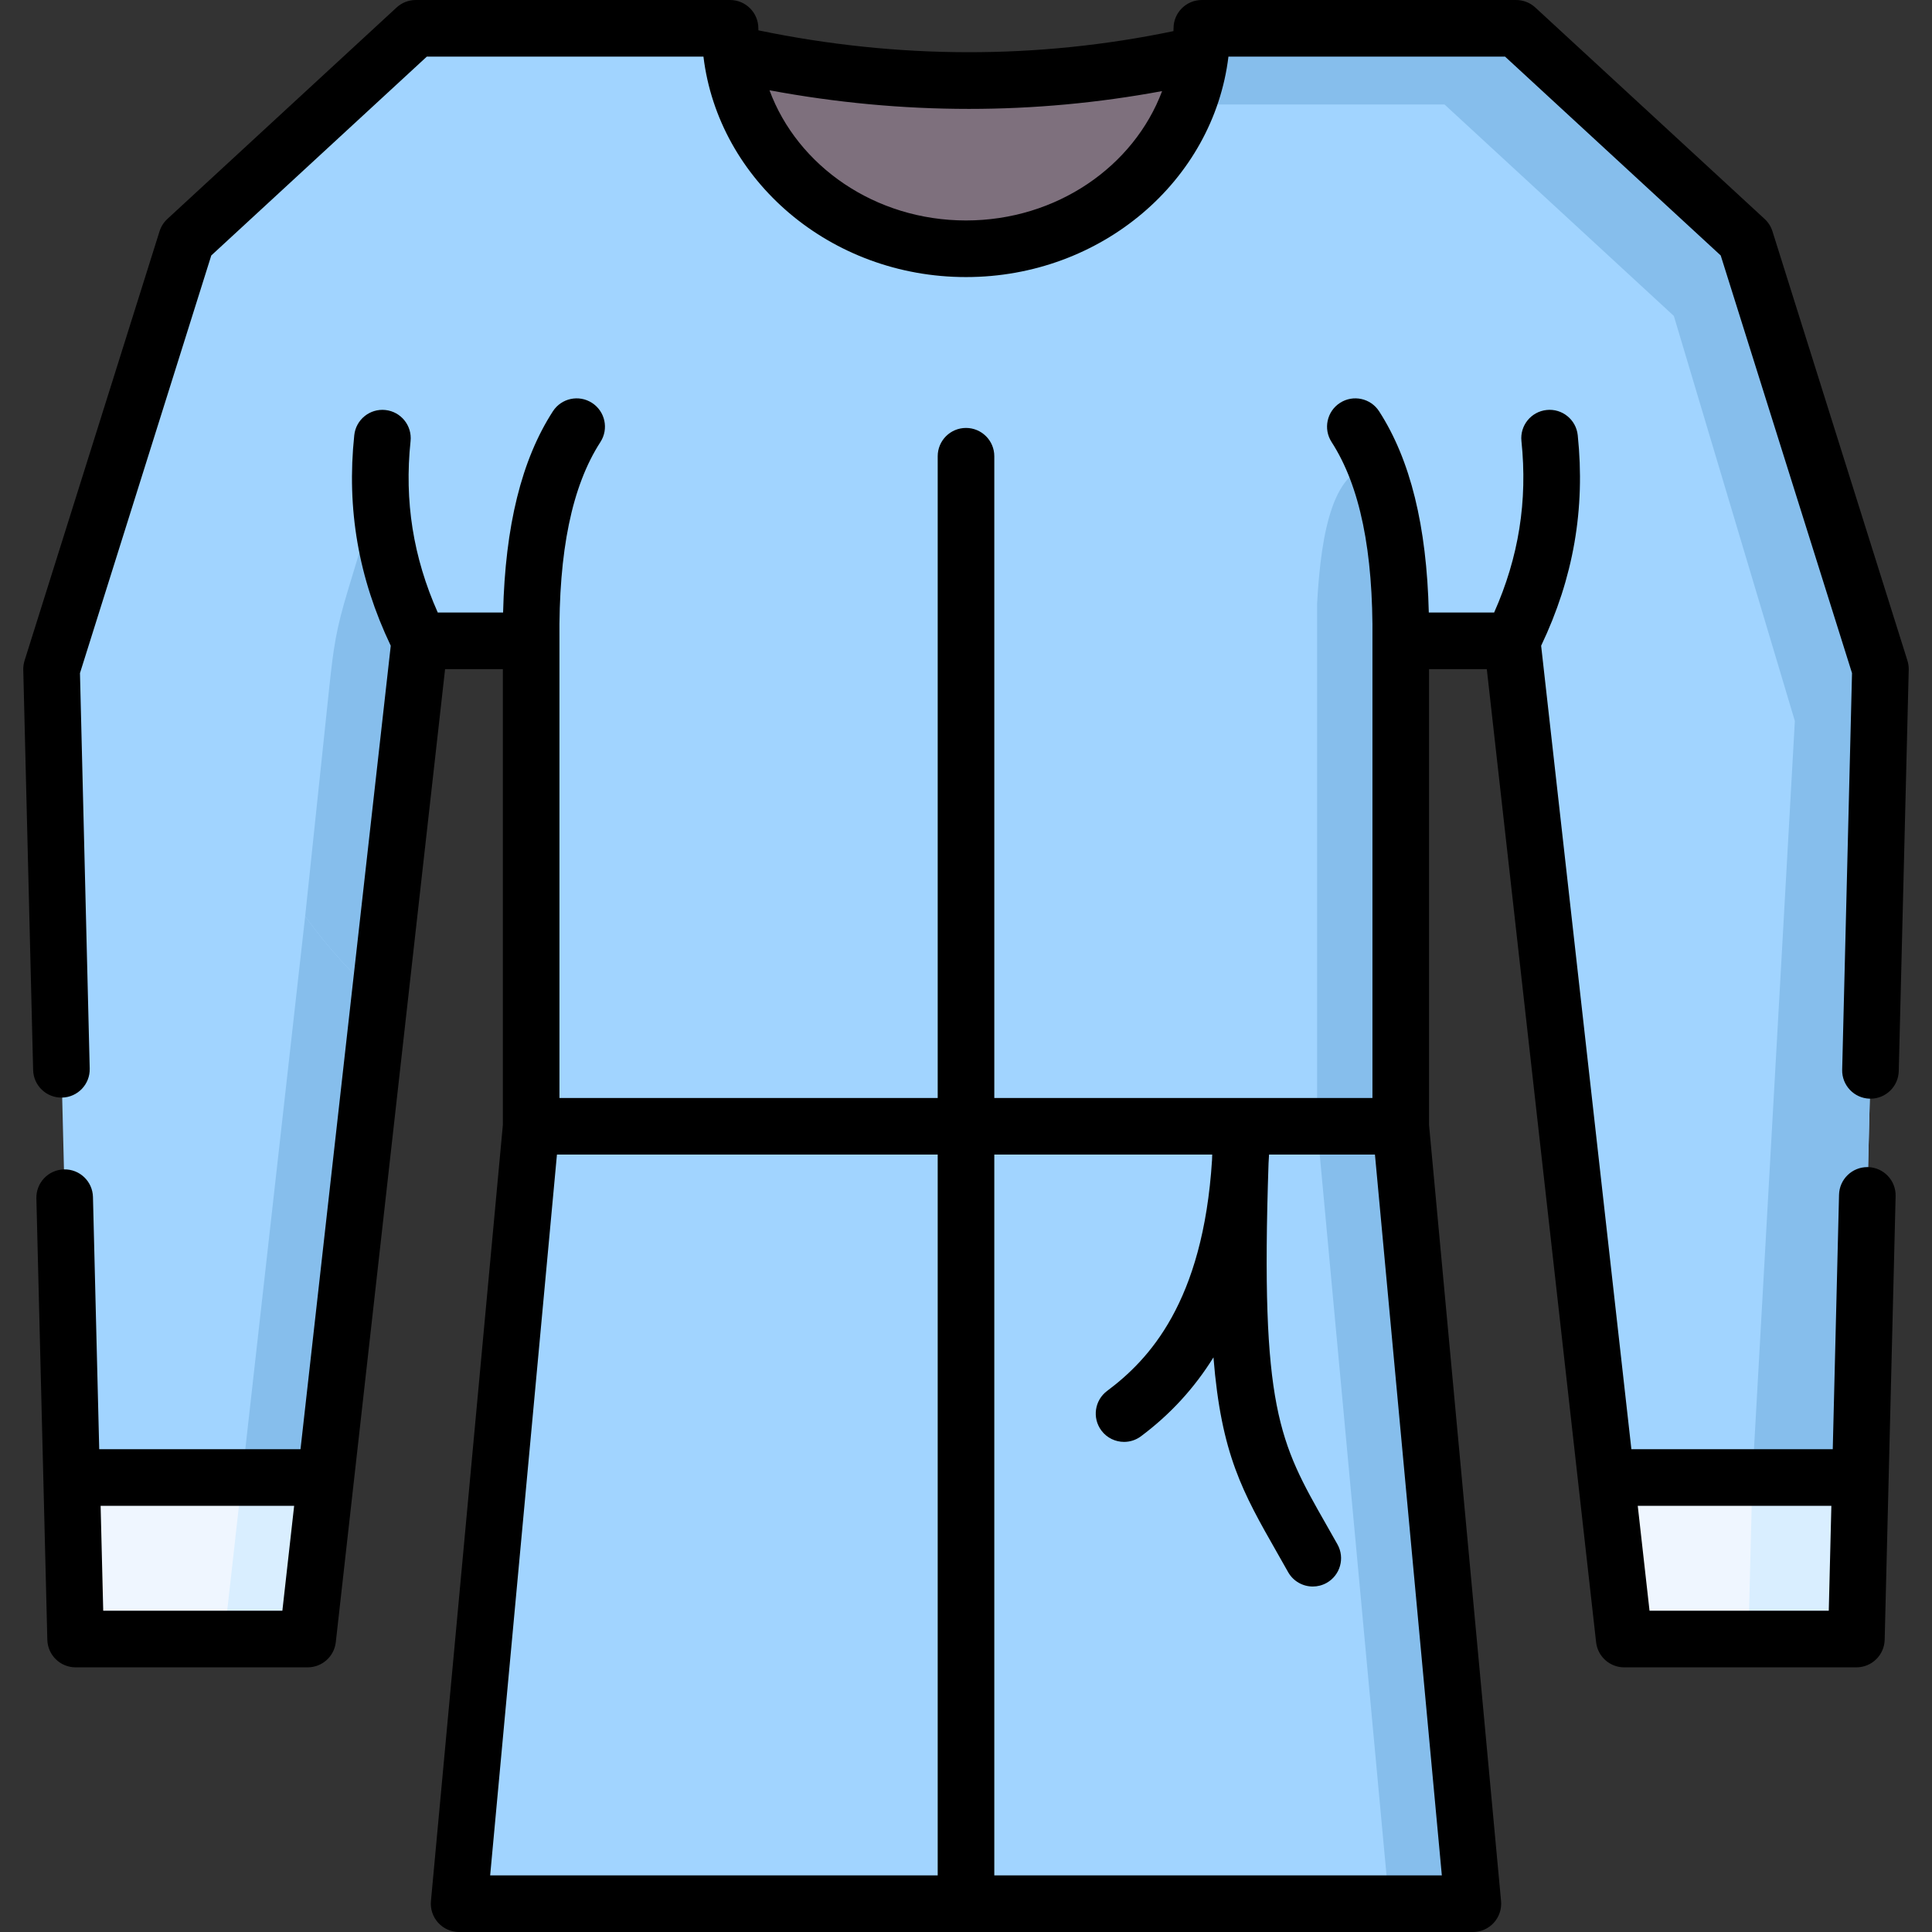 <svg id="Layer_1" enable-background="new 0 0 512 512" height="512" viewBox="0 0 512 512" width="512" xmlns="http://www.w3.org/2000/svg"><rect x="0" y="0" width="512" height="512" fill="#333333" stroke="none"/><g><g><path clip-rule="evenodd" d="m256 88.925c32.04 0 73-21.925 62.098-74.563-40.509 9.331-81.879 9.474-124.225-.172-11.54 68.81 62.127 74.735 62.127 74.735z" fill="#7e707d" fill-rule="evenodd"/></g><g><path clip-rule="evenodd" d="m159.881 7.5h33.59c0 32.241 27.992 58.425 62.529 58.425 34.509 0 62.5-26.184 62.5-58.425h33.619 49.667l60.778 56.042 35.772 113.778-6.373 257.041h-61.524l-29.714-264.535h-29.515v128.65l19.12 206.023h-134.33-134.331l19.092-206.023v-128.65h-29.513l-29.714 264.535h-61.496l-6.373-257.041 35.772-113.778 60.749-56.042z" fill="#a1d4ff" fill-rule="evenodd"/></g><g><path clip-rule="evenodd" d="m491.962 434.361 1.062-42.806h-42.432-24.949l4.795 42.806h15.905z" fill="#eff6ff" fill-rule="evenodd"/></g><g><path clip-rule="evenodd" d="m81.534 434.361 4.823-42.806h-25.207-42.174l1.062 42.806h45.533z" fill="#eff6ff" fill-rule="evenodd"/></g><g><path clip-rule="evenodd" d="m462.563 63.542-59.772-55.152-1.005-.89h-49.667-33.619v.89c-.029 2.038-.172 4.019-.402 5.972-.603 4.622-1.751 9.101-3.416 13.321h8.326 59.801l60.778 56.042 32.068 107.347-11.254 200.482h28.623l5.311-214.235z" fill="#86beec" fill-rule="evenodd"/></g><g><path clip-rule="evenodd" d="m491.962 434.361 1.062-42.806h-28.623l-1.062 42.806z" fill="#d9eeff" fill-rule="evenodd"/></g><g><path clip-rule="evenodd" d="m100.597 264.742 10.651-94.915c-6.373-13.264-9.79-27.217-10.45-41.802l-8.527 28.165c-3.244 10.766-3.847 15.044-5.053 26.356l-6.345 60.262c6.173 8.641 13.006 15.819 19.724 21.934z" fill="#86beec" fill-rule="evenodd"/></g><g><path clip-rule="evenodd" d="m86.357 391.555 14.24-126.812c-6.718-6.115-13.551-13.293-19.723-21.935l-16.709 148.747z" fill="#86beec" fill-rule="evenodd"/></g><g><path clip-rule="evenodd" d="m81.534 434.361 4.823-42.806h-22.192l-4.795 42.806h6.201z" fill="#d9eeff" fill-rule="evenodd"/></g><g><path clip-rule="evenodd" d="m371.21 298.477v-128.65c.574-15.963-1.206-31.524-6-46.625-11.857 0-15.101 17.542-16.163 36.749v138.526z" fill="#86beec" fill-rule="evenodd"/></g><g><path clip-rule="evenodd" d="m390.331 504.5-19.121-206.023h-22.163l19.092 206.023z" fill="#86beec" fill-rule="evenodd"/></g><g><path d="m502.359 316.979c.102-4.141-3.172-7.581-7.313-7.683-.063-.001-.126-.002-.188-.002-4.056 0-7.394 3.237-7.494 7.315l-1.664 67.446h-53.366l-23.917-212.926c8.557-17.96 11.741-36.236 9.699-55.797-.43-4.12-4.122-7.118-8.238-6.681-4.12.43-7.111 4.119-6.681 8.238 1.658 15.878-.72 30.788-7.237 45.438h-17.313c-.559-22.963-4.876-40.471-13.162-53.324-2.246-3.482-6.887-4.483-10.368-2.24-3.481 2.245-4.484 6.886-2.24 10.368 7.536 11.689 11.08 28.9 10.833 52.618 0 .013.002.025.002.038s-.002.026-.002.04v121.15h-100.21v-170.072c0-4.142-3.358-7.5-7.5-7.5s-7.5 3.358-7.5 7.5v170.072h-100.239v-121.15c0-.013-.002-.026-.002-.04 0-.013.002-.025.002-.038-.246-23.721 3.305-40.929 10.857-52.61 2.249-3.479 1.252-8.122-2.227-10.37-3.479-2.25-8.122-1.252-10.37 2.227-8.307 12.849-12.636 30.36-13.196 53.332h-17.313c-6.518-14.652-8.887-29.559-7.21-45.428.435-4.119-2.551-7.812-6.67-8.247-4.123-.433-7.812 2.551-8.247 6.67-2.066 19.558 1.108 37.837 9.669 55.806l-23.917 212.926h-53.344c-.073-2.951-1.173-47.515-1.657-66.846-.104-4.141-3.526-7.407-7.685-7.31-4.141.104-7.414 3.544-7.31 7.685.484 19.33.96 38.659 1.438 57.988.485 19.659.97 39.318 1.462 58.977.102 4.067 3.429 7.312 7.498 7.312h61.495c3.818 0 7.027-2.869 7.453-6.663l4.773-42.498c.032-.206.056-.414.07-.625l24.121-214.748h15.309v120.803l-19.059 205.678c-.195 2.1.504 4.186 1.925 5.745s3.433 2.447 5.542 2.447h268.661c2.11 0 4.122-.889 5.543-2.448s2.12-3.645 1.925-5.745l-19.087-205.678v-120.802h15.309l28.965 257.872c.426 3.794 3.635 6.663 7.453 6.663h61.524c4.07 0 7.397-3.246 7.498-7.315zm-475.005 109.882c-.231-9.269-.459-18.538-.689-27.807h51.288l-3.123 27.807zm221.146 70.139h-118.604l17.701-191.023h100.903zm133.603 0h-118.603v-191.023h57.749c-.017.493-.033.981-.05 1.468-2.389 37.752-16.799 52.941-27.802 61.163-3.318 2.479-3.998 7.179-1.519 10.497 1.473 1.971 3.729 3.011 6.014 3.011 1.562 0 3.137-.486 4.483-1.493 7.73-5.776 14.122-12.726 19.204-20.908 2.062 25.766 7.75 35.755 16.871 51.768.931 1.634 1.899 3.334 2.906 5.129 1.375 2.452 3.923 3.832 6.548 3.832 1.242 0 2.502-.31 3.663-.96 3.612-2.026 4.898-6.598 2.872-10.21-1.023-1.824-2.008-3.553-2.954-5.214-12.48-21.91-17.499-30.728-15.31-95.756.049-.771.095-1.545.134-2.327h28.065zm55.039-70.139-3.123-27.807h51.311l-.686 27.807z"/><path d="m505.49 175.071-35.772-113.779c-.393-1.25-1.107-2.375-2.071-3.264l-60.777-56.042c-1.385-1.277-3.201-1.986-5.084-1.986h-83.286c-4.142 0-7.5 3.358-7.5 7.5 0 .251-.017.498-.021.749-36.127 7.522-73.069 7.448-109.994-.209-.002-.18-.015-.358-.015-.539 0-4.142-3.358-7.5-7.5-7.5h-83.286c-1.885 0-3.7.709-5.085 1.987l-60.748 56.041c-.963.889-1.676 2.014-2.069 3.263l-35.772 113.779c-.247.787-.363 1.608-.343 2.432.425 17.452.857 34.904 1.29 52.36.443 17.893.887 35.791 1.323 53.695.101 4.141 3.523 7.407 7.68 7.315 4.141-.101 7.416-3.539 7.315-7.68-.436-17.906-.879-35.806-1.322-53.701-.422-17.039-.844-34.074-1.259-51.109l34.798-110.684 57.125-52.699h73.305c3.967 32.832 33.658 58.425 69.578 58.425 35.905 0 65.583-25.593 69.55-58.425h73.306l57.153 52.7 34.797 110.681-2.61 105.096c-.103 4.141 3.17 7.581 7.312 7.684.063.002.126.002.189.002 4.056 0 7.393-3.236 7.494-7.314l2.641-106.342c.021-.826-.095-1.649-.342-2.436zm-249.49-116.646c-24.133 0-44.673-14.458-52.075-34.5 17.644 3.288 35.286 4.934 52.848 4.934 17.169 0 34.262-1.576 51.197-4.719-7.466 19.931-27.935 34.285-51.97 34.285z"/></g></g></svg>